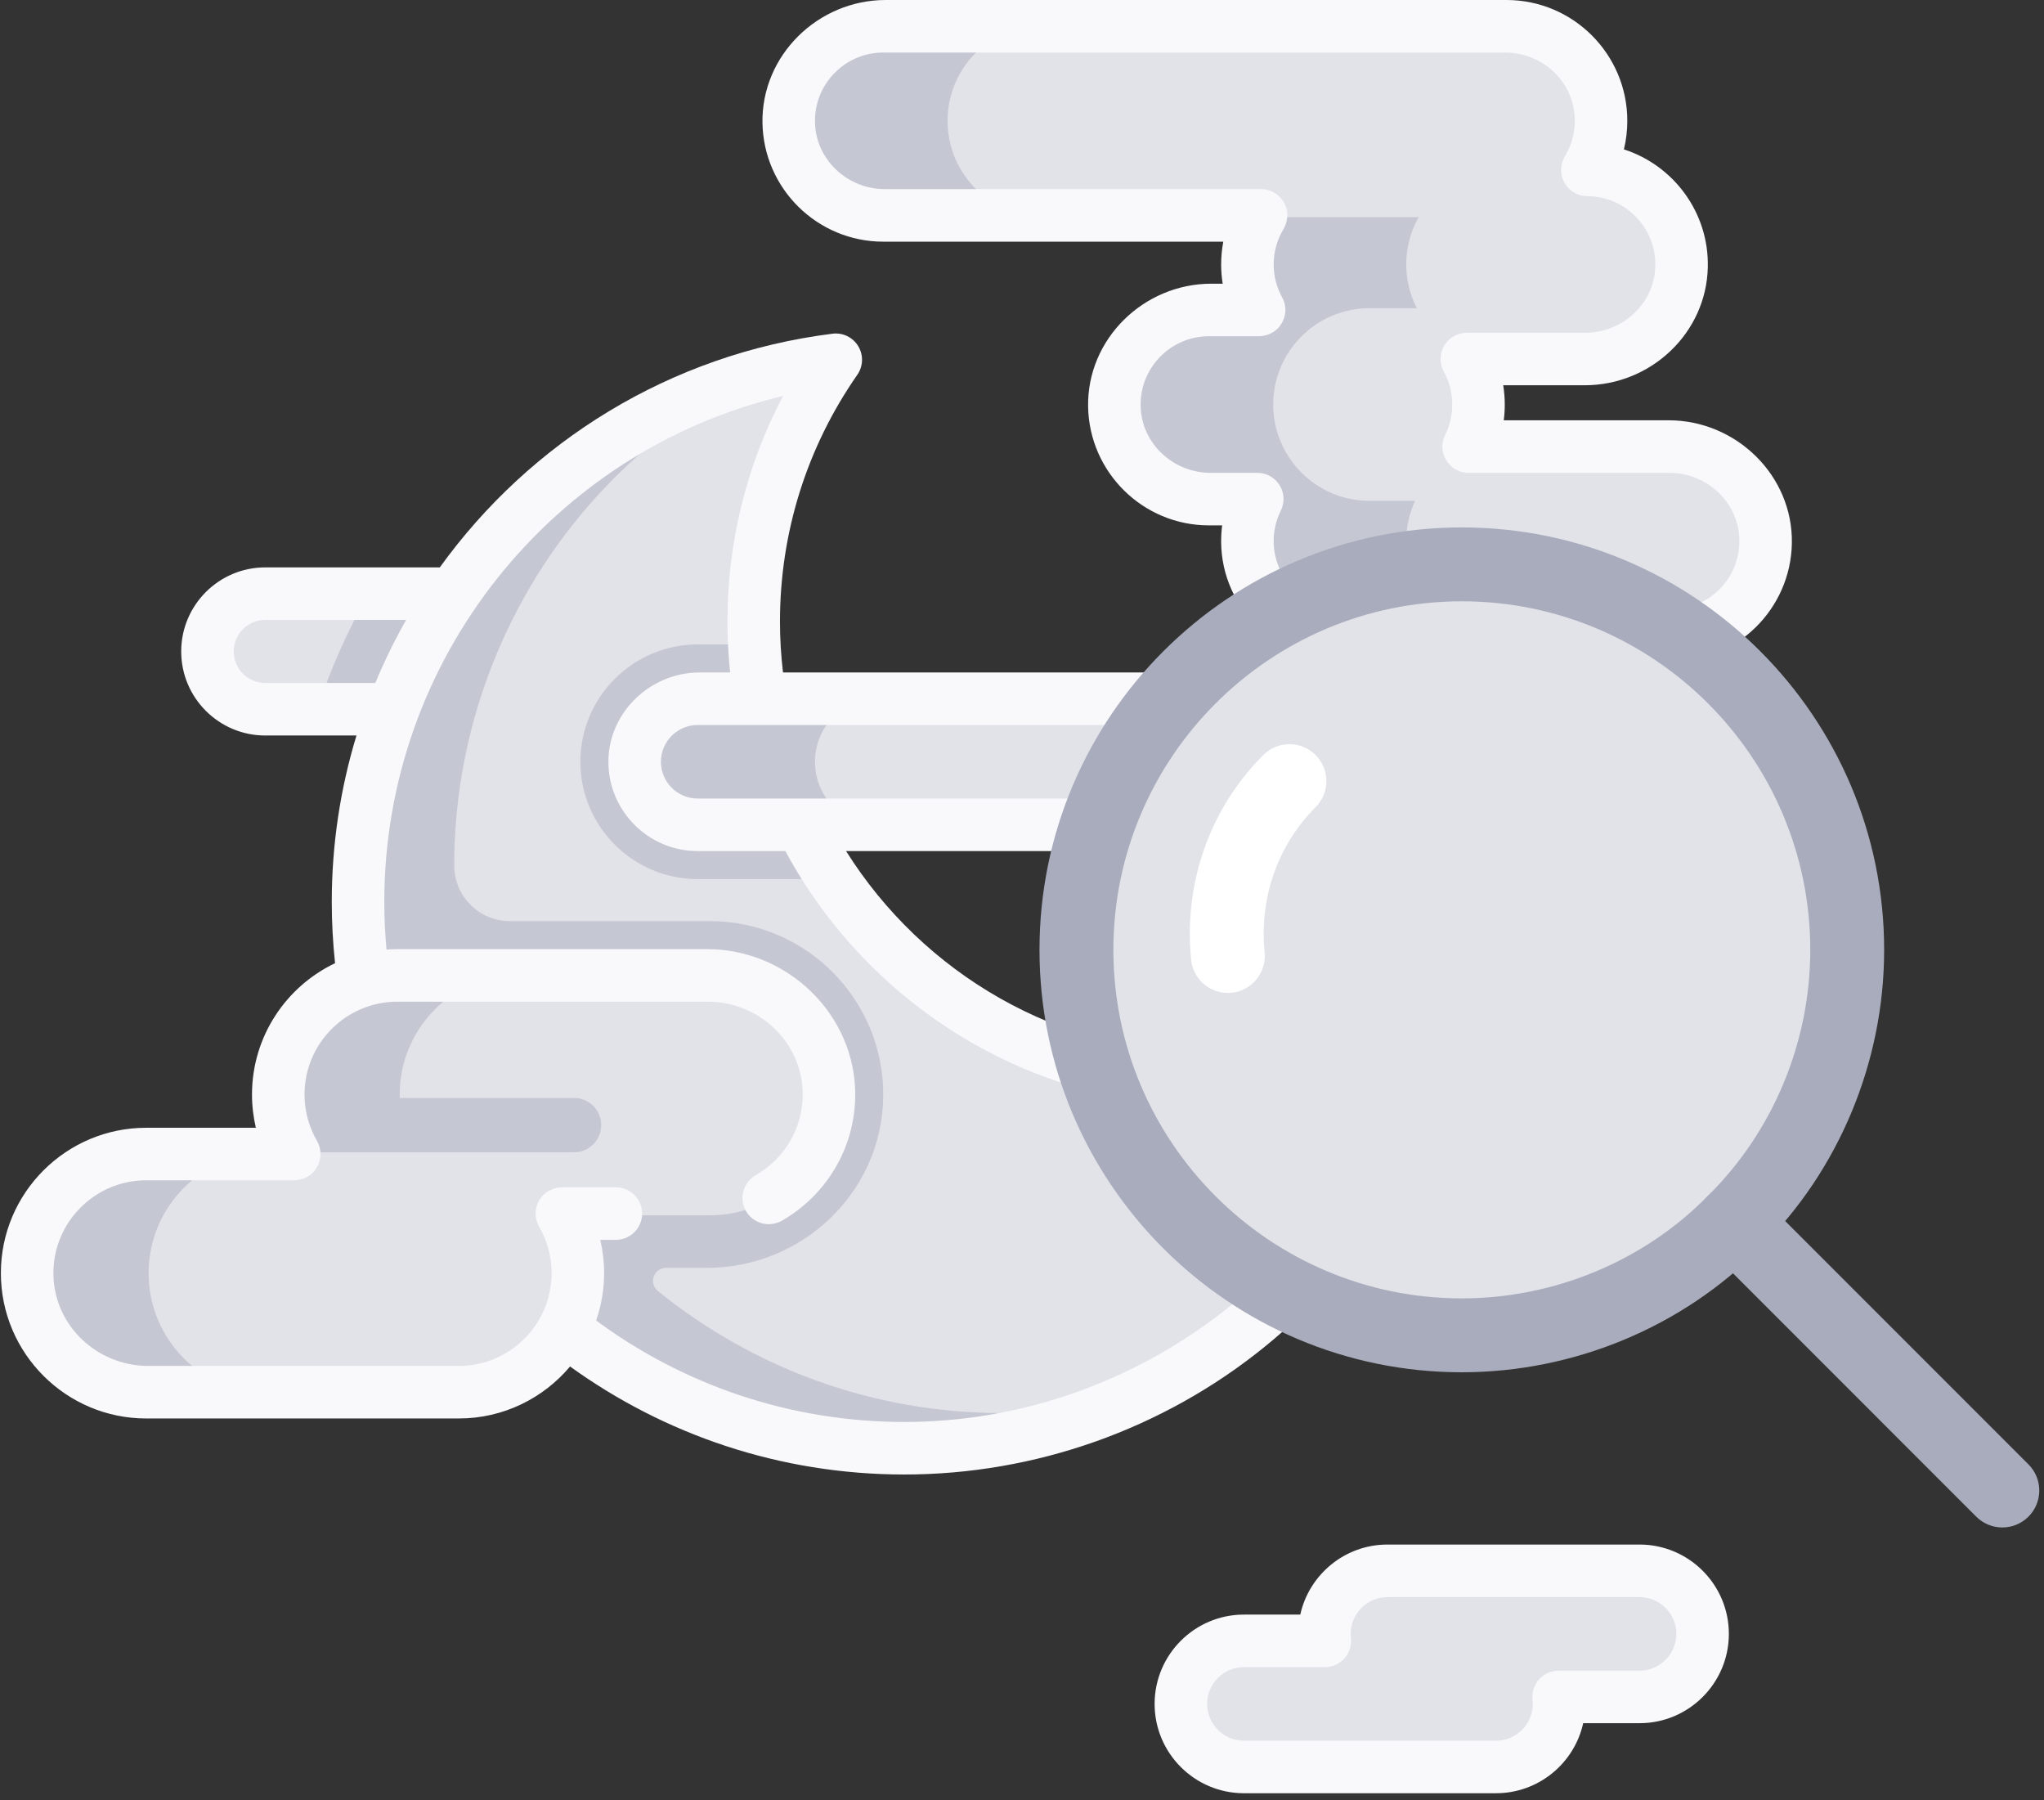 <svg xmlns="http://www.w3.org/2000/svg" width="184" height="162" fill="none" viewBox="0 0 184 162"><rect x="0" y="0" width="184" height="162" fill="#333333" stroke="none"/><g clip-path="url(#clip0)"><path fill="#E2E3E9" d="M23.877 63.986C20.922 63.986 18.518 61.583 18.518 58.628C18.518 55.673 20.922 53.269 23.877 53.269H40.889L38.754 57.035C37.764 58.78 36.876 60.595 36.115 62.431L35.469 63.986H23.877Z"/><path fill="#E2E3E9" d="M111.976 159.177C108.76 159.177 106.144 156.561 106.144 153.346C106.144 150.131 108.76 147.515 111.976 147.515H119.089C119.074 147.35 119.068 147.194 119.068 147.042C119.068 143.827 121.684 141.211 124.899 141.211H147.594C150.809 141.211 153.425 143.827 153.425 147.042C153.425 150.257 150.809 152.873 147.594 152.873H140.481C140.495 153.038 140.501 153.194 140.501 153.346C140.501 156.561 137.886 159.177 134.67 159.177H111.976Z"/><path fill="#E2E3E9" d="M120.801 57.367C116.022 57.367 112.133 53.479 112.133 48.699C112.133 47.432 112.4 46.215 112.928 45.074H108.824C104.044 45.074 100.156 41.186 100.156 36.406C100.156 31.626 104.044 27.738 108.824 27.738H113.08C112.46 26.524 112.133 25.168 112.133 23.798C112.133 22.302 112.518 20.837 113.248 19.543H79.51C74.731 19.543 70.842 15.655 70.842 10.875C70.842 6.095 74.731 2.207 79.51 2.207H135.616C140.395 2.207 144.284 6.095 144.284 10.875C144.284 12.373 143.898 13.841 143.166 15.136C147.804 15.296 151.534 19.126 151.534 23.798C151.534 28.578 147.645 32.466 142.865 32.466H132.305C132.925 33.68 133.252 35.036 133.252 36.406C133.252 37.673 132.985 38.891 132.458 40.031H150.43C155.21 40.031 159.098 43.919 159.098 48.699C159.098 53.479 155.21 57.367 150.43 57.367H120.801Z"/><path fill="#C5C7D3" d="M85.299 10.875C85.299 6.095 89.187 2.207 93.967 2.207H79.51C74.731 2.207 70.842 6.095 70.842 10.875C70.842 15.655 74.731 19.543 79.51 19.543H93.967C89.187 19.543 85.299 15.655 85.299 10.875Z"/><path fill="#C5C7D3" d="M126.59 48.699C126.59 47.432 126.857 46.215 127.384 45.074H123.28C118.501 45.074 114.612 41.186 114.612 36.406C114.612 31.626 118.501 27.738 123.28 27.738H127.537C126.917 26.524 126.59 25.168 126.59 23.798C126.59 22.302 126.975 20.837 127.705 19.543H113.248C112.518 20.837 112.133 22.302 112.133 23.798C112.133 25.168 112.46 26.524 113.08 27.738H108.824C104.044 27.738 100.156 31.626 100.156 36.406C100.156 41.186 104.044 45.074 108.824 45.074H112.928C112.4 46.215 112.133 47.432 112.133 48.699C112.133 53.479 116.022 57.367 120.801 57.367H135.258C130.479 57.367 126.59 53.479 126.59 48.699Z"/><path fill="#C5C7D3" d="M40.889 53.269H33.286C31.32 56.668 29.718 60.263 28.506 63.986H35.469L36.114 62.431C36.876 60.595 37.764 58.779 38.753 57.035L40.889 53.269Z"/><path fill="#E2E3E9" d="M81.401 130.494C54.201 130.494 32.072 108.365 32.072 81.165C32.072 70.088 35.872 59.2 42.771 50.506C49.621 41.873 59.257 35.721 69.903 33.183C72.011 32.68 73.729 34.895 72.719 36.812C69.591 42.744 68.005 49.182 68.005 55.948C68.005 78.63 86.458 97.082 109.139 97.082C114.513 97.082 119.758 96.051 124.728 94.019C126.735 93.198 128.773 95.125 128.067 97.174C124.739 106.834 118.531 115.136 110.114 121.182C101.634 127.274 91.705 130.494 81.401 130.494Z"/><path fill="#C5C7D3" d="M62.804 79.116H75.168C71.012 73.042 68.441 65.803 68.056 57.997H62.804C56.982 57.997 52.245 62.734 52.245 68.557C52.245 74.379 56.982 79.116 62.804 79.116Z"/><path fill="#E2E3E9" d="M62.804 74.388C59.589 74.388 56.973 71.772 56.973 68.557C56.973 65.341 59.589 62.725 62.804 62.725H105.987C109.202 62.725 111.818 65.341 111.818 68.557C111.818 71.772 109.202 74.388 105.987 74.388H62.804Z"/><path fill="#C5C7D3" d="M73.364 68.557C73.364 65.341 75.98 62.725 79.196 62.725H62.804C59.589 62.725 56.973 65.341 56.973 68.557C56.973 71.772 59.589 74.388 62.804 74.388H79.196C75.98 74.388 73.364 71.772 73.364 68.557Z"/><path fill="#C5C7D3" d="M97.39 126.642C95.029 126.992 92.634 127.17 90.218 127.17C78.487 127.17 67.701 123.052 59.225 116.188C58.365 115.492 58.851 114.103 59.957 114.103H63.646C72.189 114.103 79.345 107.344 79.507 98.802C79.673 90.062 72.611 82.898 63.907 82.898H45.898C43.133 82.898 40.891 80.657 40.889 77.892V77.841C40.889 66.764 44.689 55.876 51.588 47.182C54.648 43.326 58.264 39.966 62.277 37.202C62.979 36.718 62.379 35.638 61.6 35.981C54.295 39.197 47.786 44.186 42.771 50.506C35.871 59.2 32.072 70.088 32.072 81.165C32.072 83.444 32.231 85.686 32.532 87.884C32.544 87.977 32.562 88.068 32.539 88.186C32.473 88.522 32.558 88.854 32.703 89.165C32.741 89.247 32.752 89.335 32.767 89.423C33.099 91.386 33.548 93.308 34.105 95.186C34.113 95.214 34.122 95.241 34.13 95.269C34.267 95.729 34.411 96.186 34.561 96.639C34.561 96.64 34.561 96.641 34.562 96.642C35.023 98.035 35.545 99.4 36.125 100.736C36.138 100.766 36.151 100.797 36.165 100.828C36.343 101.236 36.526 101.641 36.716 102.044C36.731 102.077 36.746 102.11 36.762 102.143C37.379 103.45 38.05 104.726 38.775 105.967C38.784 105.982 38.793 105.997 38.802 106.012C39.028 106.399 39.26 106.782 39.497 107.162C39.524 107.205 39.551 107.249 39.579 107.292C39.813 107.667 40.052 108.038 40.297 108.405C40.311 108.427 40.325 108.448 40.339 108.469C41.129 109.653 41.968 110.8 42.854 111.909C42.885 111.948 42.917 111.987 42.948 112.025C43.202 112.341 43.458 112.654 43.72 112.962C43.768 113.018 43.816 113.075 43.864 113.131C44.78 114.206 45.741 115.241 46.745 116.233C46.775 116.263 46.805 116.292 46.835 116.321C47.134 116.615 47.437 116.906 47.744 117.193C47.794 117.239 47.844 117.286 47.894 117.333C48.202 117.618 48.513 117.899 48.828 118.177C48.86 118.205 48.891 118.233 48.923 118.261C49.639 118.889 50.372 119.496 51.123 120.082C51.125 120.084 51.128 120.085 51.13 120.087C51.488 120.366 51.85 120.639 52.215 120.908C52.269 120.948 52.324 120.987 52.378 121.027C52.705 121.265 53.035 121.5 53.368 121.731C53.422 121.769 53.477 121.807 53.532 121.845C61.467 127.297 71.067 130.494 81.401 130.494C86.985 130.494 92.457 129.547 97.65 127.711C98.282 127.488 98.053 126.544 97.39 126.642Z"/><path fill="#E2E3E9" d="M13.16 125.451C7.164 125.451 2.286 120.572 2.286 114.576C2.286 108.58 7.164 103.702 13.16 103.702H26.217C25.349 102.111 24.892 100.319 24.892 98.501C24.892 92.505 29.77 87.626 35.766 87.626H63.907C69.903 87.626 74.782 92.505 74.782 98.501C74.782 104.497 69.903 109.375 63.907 109.375H50.85C51.718 110.966 52.176 112.758 52.176 114.576C52.176 120.572 47.297 125.451 41.301 125.451H13.16Z"/><path fill="#C5C7D3" d="M13.375 114.576C13.375 108.58 18.253 103.702 24.249 103.702H13.16C7.164 103.702 2.286 108.58 2.286 114.576C2.286 120.572 7.164 125.451 13.16 125.451H24.249C18.253 125.451 13.375 120.572 13.375 114.576Z"/><path fill="#C5C7D3" d="M51.675 98.811H35.991C35.987 98.708 35.981 98.605 35.981 98.501C35.981 92.505 40.859 87.626 46.855 87.626H35.766C29.77 87.626 24.892 92.505 24.892 98.501C24.892 100.319 25.349 102.111 26.217 103.702H30.951H37.307H51.676C53.026 103.702 54.121 102.607 54.121 101.256C54.121 99.906 53.026 98.811 51.675 98.811Z"/><path fill="#F9F9FB" d="M150.214 37.825H135.367C135.428 37.358 135.458 36.885 135.458 36.406C135.458 35.824 135.411 35.244 135.319 34.672H142.657C148.603 34.672 153.606 29.986 153.737 24.042C153.846 19.104 150.634 14.874 146.184 13.443C146.387 12.607 146.49 11.744 146.49 10.874C146.49 4.878 141.612 0 135.616 0L79.727 0C73.642 0 68.533 4.979 68.637 11.063C68.738 16.973 73.577 21.749 79.51 21.749H110.121C109.992 22.421 109.927 23.107 109.927 23.798C109.927 24.38 109.974 24.96 110.066 25.532H109.04C102.956 25.532 97.847 30.511 97.951 36.594C98.052 42.504 102.89 47.281 108.824 47.281H110.018C109.953 47.778 109.923 48.283 109.927 48.793C109.977 54.797 115.01 59.573 121.014 59.573H127.434C128.739 59.573 129.798 58.515 129.798 57.209C129.798 55.904 128.739 54.845 127.434 54.845H120.948C117.595 54.845 114.746 52.222 114.657 48.87C114.63 47.854 114.843 46.88 115.29 45.978C115.564 45.426 115.621 44.779 115.43 44.193C115.103 43.193 114.185 42.553 113.178 42.553H108.975C105.646 42.553 102.807 39.969 102.682 36.643C102.55 33.146 105.356 30.26 108.824 30.26H113.275C113.938 30.26 114.59 30.014 115.047 29.534C115.777 28.767 115.902 27.645 115.413 26.755C114.917 25.855 114.655 24.832 114.655 23.798C114.655 22.691 114.951 21.61 115.511 20.666C115.852 20.092 115.984 19.404 115.804 18.762C115.511 17.709 114.567 17.021 113.523 17.021H79.661C76.332 17.021 73.494 14.438 73.368 11.112C73.236 7.615 76.042 4.728 79.51 4.728H135.479C138.462 4.728 141.112 6.801 141.657 9.734C141.934 11.226 141.658 12.744 140.903 14.012C140.564 14.582 140.435 15.267 140.611 15.906C140.901 16.959 141.843 17.649 142.886 17.652C146.349 17.664 149.15 20.561 149.007 24.054C148.871 27.373 146.034 29.945 142.713 29.945H132.11C131.447 29.945 130.795 30.19 130.337 30.671C129.608 31.437 129.483 32.559 129.973 33.449C130.469 34.349 130.731 35.372 130.731 36.406C130.731 37.357 130.518 38.269 130.1 39.118C129.825 39.674 129.763 40.323 129.956 40.912C130.283 41.912 131.201 42.553 132.208 42.553H150.28C153.608 42.553 156.447 45.136 156.573 48.462C156.704 51.959 153.898 54.845 150.43 54.845H141.196C139.89 54.845 138.832 55.904 138.832 57.209C138.832 58.515 139.89 59.573 141.196 59.573H150.43C156.364 59.573 161.202 54.797 161.303 48.887C161.407 42.803 156.298 37.825 150.214 37.825Z"/><path fill="#F9F9FB" d="M147.593 139.004H124.899C121.062 139.004 117.844 141.707 117.05 145.308H111.976C107.544 145.308 103.938 148.914 103.938 153.346C103.938 157.778 107.544 161.384 111.976 161.384H134.67C138.507 161.384 141.725 158.681 142.519 155.08H147.593C152.026 155.08 155.631 151.474 155.631 147.042C155.631 142.61 152.026 139.004 147.593 139.004ZM147.593 150.352H140.307C139.635 150.352 138.995 150.637 138.547 151.138C138.098 151.638 137.884 152.306 137.957 152.974C137.973 153.114 137.98 153.235 137.98 153.346C137.98 155.171 136.495 156.656 134.67 156.656H111.976C110.151 156.656 108.666 155.171 108.666 153.346C108.666 151.521 110.151 150.037 111.976 150.037H119.262C119.934 150.037 120.574 149.751 121.023 149.25C121.471 148.75 121.686 148.082 121.612 147.414C121.597 147.275 121.589 147.153 121.589 147.042C121.589 145.217 123.074 143.733 124.899 143.733H147.593C149.419 143.733 150.903 145.217 150.903 147.042C150.903 148.867 149.419 150.352 147.593 150.352Z"/><path fill="#F9F9FB" d="M130.795 90.043C130.044 89.486 129.037 89.423 128.224 89.882C122.428 93.149 115.829 94.876 109.139 94.876C95.255 94.876 83.055 87.564 76.163 76.594H105.987C110.419 76.594 114.025 72.989 114.025 68.557C114.025 64.125 110.419 60.519 105.987 60.519H70.486C70.309 59.019 70.212 57.495 70.212 55.949C70.212 47.952 72.62 40.269 77.176 33.728C77.709 32.962 77.742 31.954 77.259 31.155C76.776 30.355 75.866 29.915 74.942 30.032C60.302 31.863 47.715 39.788 39.592 51.063H23.877C19.706 51.063 16.312 54.456 16.312 58.628C16.312 62.799 19.706 66.193 23.877 66.193H32.09C30.643 70.946 29.866 75.976 29.866 81.165C29.866 83.029 29.968 84.87 30.162 86.684C25.746 88.787 22.685 93.292 22.685 98.501C22.685 99.512 22.803 100.518 23.033 101.495H13.16C5.947 101.495 0.079 107.363 0.079 114.576C0.079 121.789 5.947 127.657 13.16 127.657H41.301C45.317 127.657 48.915 125.836 51.316 122.979C59.788 129.092 70.18 132.7 81.401 132.7C93.183 132.7 104.701 128.621 113.835 121.215C122.836 113.916 129.177 103.703 131.692 92.457C131.896 91.546 131.544 90.6 130.795 90.043ZM105.987 65.247C107.812 65.247 109.296 66.732 109.296 68.557C109.296 70.382 107.812 71.866 105.987 71.866H62.804C60.979 71.866 59.495 70.382 59.495 68.557C59.495 66.732 60.979 65.247 62.804 65.247H105.987ZM23.877 61.465C22.312 61.465 21.04 60.192 21.04 58.628C21.04 57.064 22.312 55.791 23.877 55.791H36.56C35.524 57.618 34.596 59.512 33.785 61.465H23.877ZM81.401 127.972C71.026 127.972 61.432 124.576 53.664 118.841C54.127 117.503 54.382 116.069 54.382 114.576C54.382 113.565 54.264 112.559 54.034 111.582H55.441C56.745 111.582 57.803 110.524 57.803 109.219V109.216C57.803 107.911 56.745 106.854 55.441 106.854H50.649C49.977 106.854 49.316 107.106 48.858 107.597C48.13 108.379 48.022 109.515 48.535 110.402C49.267 111.667 49.654 113.111 49.654 114.576C49.654 119.182 45.907 122.929 41.301 122.929H13.338C8.793 122.929 4.946 119.372 4.811 114.829C4.671 110.108 8.47 106.223 13.16 106.223H26.418C27.09 106.223 27.751 105.971 28.209 105.479C28.938 104.698 29.045 103.561 28.532 102.675C27.8 101.41 27.413 99.966 27.413 98.501C27.413 93.895 31.16 90.148 35.766 90.148H63.728C68.28 90.148 72.13 93.714 72.257 98.263C72.346 101.466 70.622 104.281 68.038 105.757C67.299 106.179 66.837 106.96 66.837 107.812C66.837 109.637 68.81 110.76 70.393 109.853C74.31 107.608 76.962 103.397 76.988 98.573C77.028 91.339 70.908 85.42 63.673 85.42H35.766C35.439 85.42 35.115 85.436 34.794 85.46C34.663 84.045 34.594 82.613 34.594 81.165C34.594 59.336 49.703 40.592 70.488 35.636C67.201 41.87 65.484 48.798 65.484 55.949C65.484 57.492 65.57 59.016 65.727 60.519H62.987C58.491 60.519 54.692 64.199 54.768 68.694C54.842 73.063 58.418 76.594 62.804 76.594H70.697C78.074 90.278 92.533 99.604 109.139 99.604C114.827 99.604 120.457 98.49 125.683 96.353C119.278 114.946 101.409 127.972 81.401 127.972Z"/></g><g clip-path="url(#clip1)"><path fill="#E2E3E9" d="M156.088 109.978C149.881 116.296 141.125 120.175 131.593 120.175C112.418 120.175 96.9 104.658 96.9 85.483C96.9 66.308 112.418 50.791 131.593 50.791C150.768 50.791 166.285 66.308 166.285 85.483C166.285 95.015 162.405 103.771 156.088 109.978Z"/><path fill="#fff" d="M110.529 89.362C108.841 89.362 107.396 88.083 107.224 86.368C106.536 79.48 108.904 72.767 113.723 67.947C115.021 66.648 117.127 66.648 118.425 67.947C119.724 69.245 119.724 71.351 118.425 72.649C115.022 76.052 113.351 80.811 113.841 85.706C114.024 87.532 112.69 89.163 110.863 89.346C110.752 89.357 110.64 89.362 110.529 89.362Z"/><path fill="#A9ACBC" d="M131.593 123.5C110.63 123.5 93.575 106.446 93.575 85.483C93.575 64.52 110.63 47.466 131.593 47.466C152.555 47.466 169.61 64.52 169.61 85.483C169.61 95.569 165.531 105.362 158.419 112.35C151.47 119.421 141.678 123.5 131.593 123.5ZM131.593 54.116C114.296 54.116 100.226 68.187 100.226 85.483C100.226 102.779 114.296 116.85 131.593 116.85C139.907 116.85 147.97 113.496 153.717 107.648C159.604 101.86 162.96 93.797 162.96 85.483C162.96 68.187 148.888 54.116 131.593 54.116Z"/><path fill="#A9ACBC" d="M180.25 137.466C179.399 137.466 178.549 137.141 177.899 136.492L153.737 112.329C152.438 111.031 152.438 108.925 153.737 107.627C155.036 106.328 157.14 106.328 158.439 107.627L182.601 131.79C183.9 133.088 183.9 135.194 182.601 136.492C181.952 137.141 181.101 137.466 180.25 137.466Z"/></g><defs><clipPath id="clip0"><rect width="161.384" height="161.384" fill="#fff"/></clipPath><clipPath id="clip1"><rect width="90" height="90" x="93.575" y="47.466" fill="#fff"/></clipPath></defs></svg>